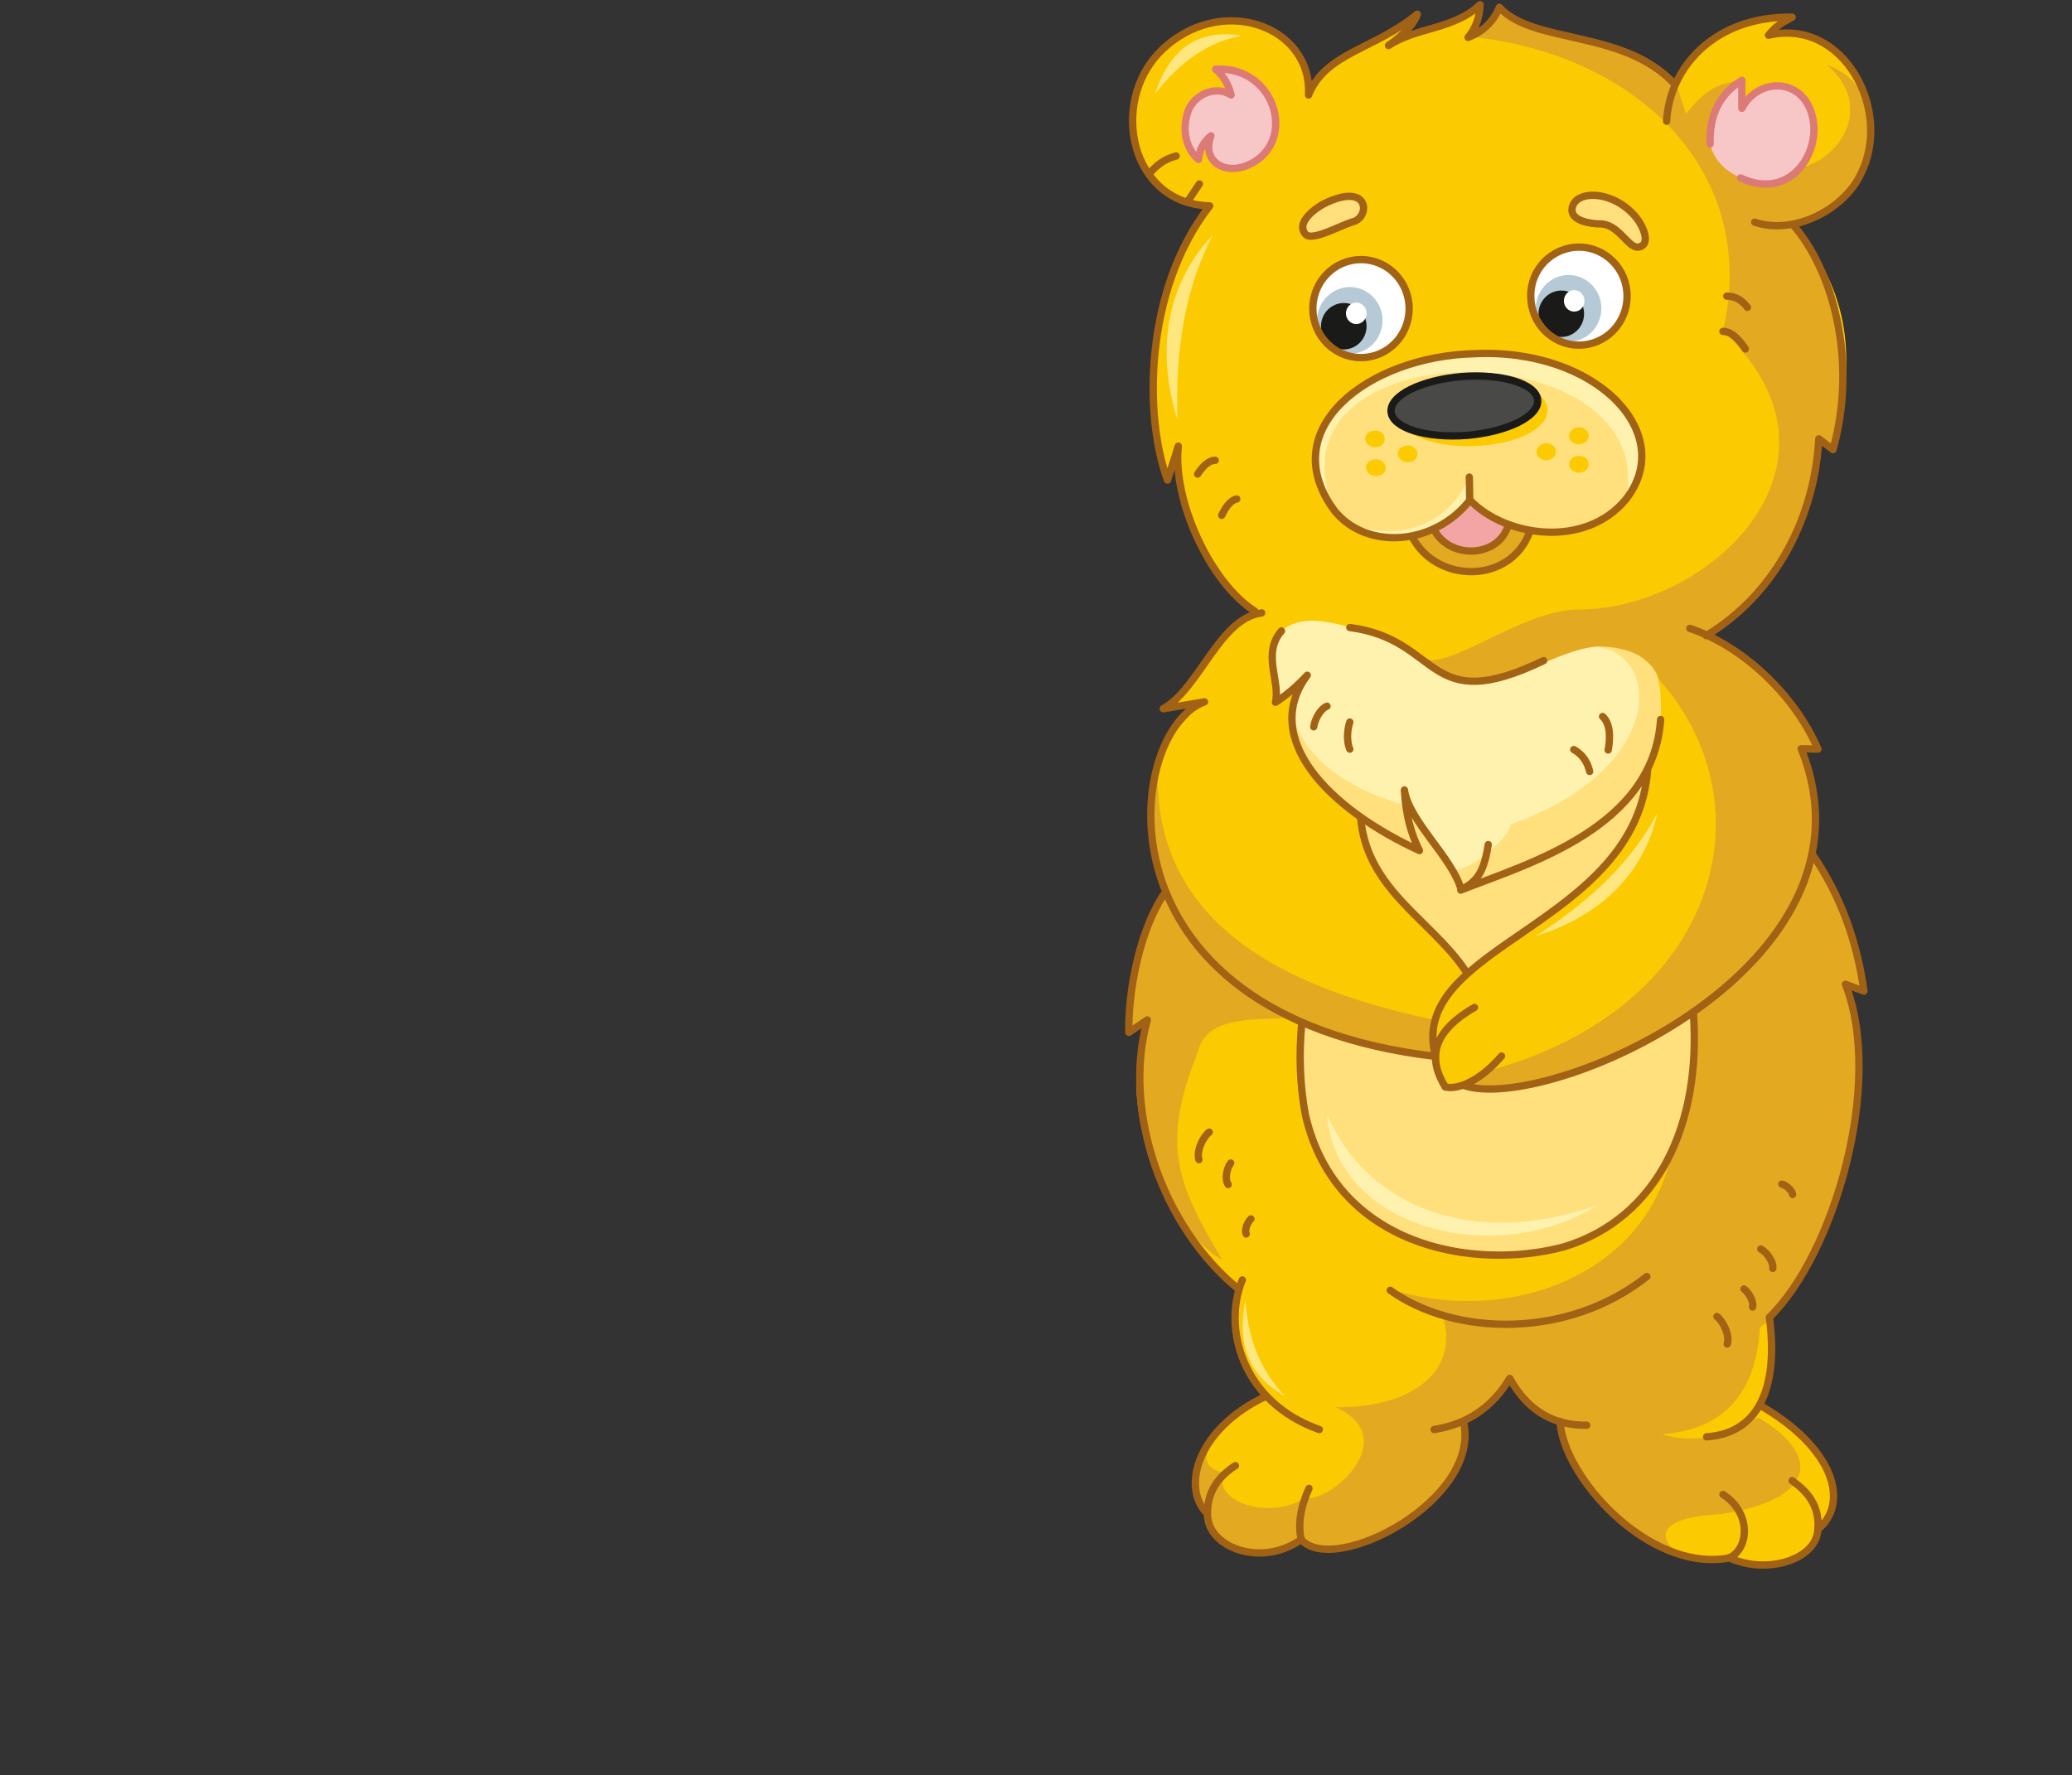 <?xml version="1.0" encoding="utf-8"?>
<!-- Generator: Adobe Illustrator 21.1.0, SVG Export Plug-In . SVG Version: 6.00 Build 0)  -->
<svg version="1.1" id="Layer_1" xmlns="http://www.w3.org/2000/svg" xmlns:xlink="http://www.w3.org/1999/xlink" x="0px" y="0px"
	 viewBox="0 0 482 413" style="enable-background:new 0 0 482 413;" xml:space="preserve">
<rect x="0" y="0" width="482" height="413" fill="#333333" stroke="none"/>
<style type="text/css">
	.st0{fill-rule:evenodd;clip-rule:evenodd;fill:#FFF2AF;}
	.st1{fill-rule:evenodd;clip-rule:evenodd;fill:#FFE07D;}
	.st2{fill-rule:evenodd;clip-rule:evenodd;fill:#FCCA00;}
	.st3{fill-rule:evenodd;clip-rule:evenodd;fill:#E3A921;}
	.st4{fill-rule:evenodd;clip-rule:evenodd;fill:#F7C6C7;}
	.st5{fill:none;stroke:#DB7A77;stroke-width:1.702;stroke-linecap:round;stroke-linejoin:round;stroke-miterlimit:22.926;}
	.st6{fill-rule:evenodd;clip-rule:evenodd;fill:#FFFFFF;}
	.st7{fill-rule:evenodd;clip-rule:evenodd;fill:#B5CAD6;}
	.st8{fill-rule:evenodd;clip-rule:evenodd;fill:#1A1A18;}
	.st9{fill-rule:evenodd;clip-rule:evenodd;fill:#F3A5A6;}
	.st10{fill-rule:evenodd;clip-rule:evenodd;fill:#494948;}
	.st11{fill:none;stroke:#1A1A18;stroke-width:1.702;stroke-linecap:round;stroke-linejoin:round;stroke-miterlimit:22.926;}
	.st12{fill:none;stroke:#A16215;stroke-width:1.702;stroke-linecap:round;stroke-linejoin:round;stroke-miterlimit:22.926;}
	.st13{fill-rule:evenodd;clip-rule:evenodd;fill:#FFE67E;}
</style>
<polygon class="st0" points="293.5,142.2 385.7,139.4 406.5,185.5 345.2,215.2 289.1,186.8 "/>
<path class="st1" d="M300.5,165.5c2.1,9.5,10.7,17.3,26.2,21.8l-0.7-3.7c5.3,9.7,8.2,13.8,11.6,18.6c3.1,1.6,13.8-7.3,13.8-10.4
	c35.7-12.6,35.4-39.3,20.1-41.3l16.6-5.6l18.3,40.6l-61.2,29.6l-56.1-28.3L300.5,165.5z"/>
<path class="st2" d="M288.2,300.1c-2.2,8.5,0.2,18,6.4,24.7c-16.4,7.6-20.3,21.5-13.7,27.4c-0.6,7.5,11.1,11.9,21.8,6
	c14.1,10.2,42.4-14.6,37.7-27.6c4.4-1.3,8-4.5,10.8-10c2.5,5.2,6.6,8.2,11.6,10.1c1.7,15.5,21.1,34.5,39.3,31.8
	c9.6,4.2,20.8-0.7,20.7-6.7c6.6-5.8,3.2-19.4-13.6-28.9c2.2-5.5,3.3-14.8,2.3-20.3c11.3-12.4,17.2-26.3,18.9-41.3l-37.4-119l-18.7,1
	c9,2,12.8,8.2,12,20.1c0,17.9-18.1,30.6-46.5,39.7c-2-6.6-10.6-14.6-13.2-23.2c0.5,4.7,1.7,9.4,3.5,14.1
	c-24.8-12-36.3-26.5-26.1-40.8l-7.4,6.3c1.5-7.1-3.1-9.4,1.4-16.6c2.9-2.8,8.7-3.5,15.9-0.9l-7.9-4.4l-11,0.7
	c-10.7,1.8-16.1,17.8-24.5,22.7l9.6-1.6c-13.1,10.3-15.5,25.3-9,44.1c-4.3,8.4-8.6,21.8-8.5,32.6l4.3-2.9
	C260.4,260,270.5,286.1,288.2,300.1z"/>
<path class="st2" d="M389.9,19.5c6-12.2,14.9-16,27.1-15.4l-5.5,4.2c28.3-4.5,33.4,40.4,5.7,43.9c13.3,15.9,14.8,30.8,9.3,52.4
	l-3.3-2.5c-1.5,20.2-11.4,34.9-28.3,45c-6.8,1.2-10.7,0.3-17.3,0.2c-19.1-1-24,17-40.2,10.1c-15-9.3-27.8-15.7-42.4-12l-2.9-3.2
	c-10.3-6.5-19.2-25.8-17.8-38.4l-2.5,7.9c-5.4-14.4-5.6-46.4,9.8-63.8C263,47.4,258.2,23.9,270,12c13.8-13.8,35.4-6.1,34.5,10.1
	c4-9.9,15.4-10.6,25.3-18.8c-0.6,2-2.8,4.5-6.7,7.3c6.5-4.3,15.2-3.7,21.3-9.5c-0.1,2.9-1,5.5-2.8,7.6c3.5-1.3,5.9-3.7,7.3-7
	C356.7,10.2,377.8,6.6,389.9,19.5z"/>
<path class="st3" d="M397.1,147.8c13,4.3,18.7,14.4,25.8,26.5l-3.9-0.1c3.2,7.2,4.3,15.2,2.5,24.4c6.8,10.1,10.5,20.8,12.1,32
	l-4.3-1.6c8,23.7-2.3,66-19.9,79.9c-0.9,15.4-8.5,23.7-22.8,24.8c7.5,2.3,15,0.6,22.4-3.9c15.5,9.2,12.7,19.4-9,22.5
	c-12.4,0.6-15.6,4.5-9.6,9.1c-15.5-6.4-24.7-16.7-27.4-30.8c-5.5-2.4-9.4-5.8-11.6-10.1l-4.4,6.1l-6.4,3.9
	c4.3,14.1-25.4,37.3-37.7,27.6c-9.2,6.9-21.6,2.7-22.8-7c-2.6-4.5-2.6-9,0.1-13.6l3.8-5.4c-3.8,5.4-5.4,9.4,1,10.6
	c-3.6,5.7,8.9,11.5,18.6,5.9c6.2,0.9,22.8-14.1,7.1-21.2c16.8,0.3,29.3-7.8,24.8-21.6l-4.1-1.5l-7.8-4.3
	c27.2,8.5,59.7-3.2,65.4-32.3l-48.6-15.4l5.2-3c54.1-14.3,66.4-61.8,40.5-91c-2.5-6.5-8.8-7.8-14.3-7.9c-9.8,0.6-23,10.5-25.7,7.7
	l-8.7-0.9l-6.6-4.1c6,3.2,22.2-10.6,35.7-11.3c30.6,0.6,67.5-33.8,34.3-64.8c8.6-36.5-19.4-64.5-59.1-68.5l4.4-2.7l2.9-4.3
	c8.4,10,30.1,3.8,40.9,18l2.3,7c4.3-5.3,6.9-7.1,13-7.8l-2.4,8c7.2,27.6,40.5,4,22.2-11.6c18.3,6.5,9.6,35.9-8,37.1
	c11.2,15.2,14.3,29.8,9.4,52.4l-3.3-2.5C421.3,120.6,414.5,136,397.1,147.8z M355.8,123.6l-14.1-7l-13.4,8.1
	C333.9,136.9,351.4,135.3,355.8,123.6z M284.3,293.1c-10.7-18-14.2-26.9-5.7-48.2c2-8.9,13.7-7.4,21.4-8.2
	c8.8,3.4,20.6,6.4,33.9,9.2l-0.1-8.6c-40.8-8.4-66.2-26-64.4-59.8c-2.9,10-1.9,20,1.7,30.1c-3.8,7.2-8,19.7-8.5,32.6l4.3-2.9
	C258.1,260.1,273.9,287.6,284.3,293.1z"/>
<path class="st1" d="M383.5,177.6c-5,14.9-26.9,24.9-43.6,29.4c-2.6-8.6-11.7-15.2-13.2-23.2c-0.1,4.4,1.1,9.1,3.5,14.1
	c-6.8-3.1-8.9-3.9-13.6-7.7c1.7,15.5,16.2,23.7,24.3,35.6c-6.5,5.7-8.8,12.4-6.9,20l-9.9-1.5l-21.2-6.1l-0.3,10.6l1.2,10.6
	c7,30.3,38.7,36.3,60.1,30.6c24.5-9.4,30.9-27.1,30.1-54.7c-19,12.2-37.2,19.8-53.8,17.2l-4,0.4l-2.2-7c-1.4-6.8-0.2-13.6,6.9-20.1
	C372.6,207.1,383.7,193.5,383.5,177.6z"/>
<path class="st4" d="M404.9,41.4c-3.4-1.6-6.1-3.9-7.1-7.9c-0.2-6.8,2.3-11.7,7.4-14.8v6.5c3.8-7.3,14.5-7.3,16.5,2.3
	C423.6,35.6,416.5,46.8,404.9,41.4z"/>
<path class="st5" d="M397.8,33.5c-0.2-6.8,2.3-11.7,7.4-14.8v6.5c3.8-7.3,14.5-7.3,16.5,2.3c1.8,8.1-5.3,19.3-16.8,13.9"/>
<path class="st4" d="M282.8,16.1c2,1.7,3,3.7,3.6,6c-3.9-2.5-9.1,0.2-10.2,4.3c-1.2,4-0.3,8.2,2.6,10.7c0.2-2.3,1.2-4.1,2.9-5.5
	c-2.1,5.4,2.4,8.8,7.6,7.2C302.2,34.4,297.3,15.3,282.8,16.1z"/>
<path class="st5" d="M282.8,16.1c2,1.7,3,3.7,3.6,6c-3.9-2.5-9.1,0.2-10.2,4.3c-1.2,4-0.3,8.2,2.6,10.7c0.2-2.3,1.2-4.1,2.9-5.5
	c-2.1,5.4,2.4,8.8,7.6,7.2C302.2,34.4,297.3,15.3,282.8,16.1z"/>
<path class="st6" d="M316.6,83.3c6.2,0,11.2-5.1,11.2-11.4c0-6.3-5-11.4-11.2-11.4c-6.2,0-11.2,5.1-11.2,11.4
	C305.4,78.1,310.4,83.3,316.6,83.3z"/>
<path class="st6" d="M367.3,80.3c6.2,0,11.2-5.1,11.2-11.4c0-6.3-5-11.4-11.2-11.4c-6.2,0-11.2,5.1-11.2,11.4
	C356,75.2,361.1,80.3,367.3,80.3z"/>
<path class="st7" d="M317.2,67.5c3.8,1.8,5.5,6.4,3.7,10.3c-1.7,3.9-6.3,5.6-10.1,3.8c-3.8-1.8-5.5-6.4-3.7-10.3
	S313.4,65.7,317.2,67.5z"/>
<path class="st7" d="M368.1,64.7c3.8,1.8,5.5,6.4,3.7,10.3c-1.7,3.9-6.3,5.6-10.1,3.8c-3.8-1.8-5.5-6.4-3.7-10.3
	C359.8,64.6,364.2,62.9,368.1,64.7z"/>
<path class="st8" d="M312.6,81.3c2.9,0,5.3-2.4,5.3-5.4c0-3-2.4-5.4-5.3-5.4c-2.9,0-5.3,2.4-5.3,5.4
	C307.3,78.9,309.7,81.3,312.6,81.3z"/>
<path class="st8" d="M363.2,78.4c2.9,0,5.3-2.4,5.3-5.4c0-3-2.4-5.4-5.3-5.4s-5.3,2.4-5.3,5.4C357.9,75.9,360.3,78.4,363.2,78.4z"/>
<ellipse class="st6" cx="315.5" cy="72.9" rx="2.4" ry="2.5"/>
<ellipse class="st6" cx="366.2" cy="70" rx="2.4" ry="2.5"/>
<path class="st9" d="M350.8,122.2l-4.9-2.5l-4.1-3.3l-4.1,4.1l-4.3,2.5C337.2,130.6,349,129.1,350.8,122.2z"/>
<path class="st1" d="M341.9,116.4l-0.1-5.4L341.9,116.4c-8.2,10.5-23.9,11.7-31.4,2.5c-13.8-20,7.9-36,32.4-36.6
	c26.2-1,47.4,18.6,35.3,33.9C368.8,127.6,350.2,125.1,341.9,116.4z"/>
<path class="st0" d="M341.8,111c-4.2,9.6-14.2,15.8-28.2,10.8c10.2,5.6,18.5,4.5,28.2-4.8V111z M310.5,119
	c-13.8-20,7.9-36,32.4-36.6c26.2-1,47.4,18.6,35.3,33.9C386.7,76.5,292.1,76,310.5,119z"/>
<path class="st2" d="M342.1,87.6c9.8-0.2,17.8,3.3,17.9,7.8c0.1,4.5-7.8,8.2-17.6,8.4c-9.8,0.2-17.8-3.3-17.9-7.8
	C324.4,91.6,332.3,87.8,342.1,87.6z"/>
<path class="st10" d="M340.1,87.6c9.4-0.7,17.3,1.7,17.6,5.5c0.3,3.8-7.1,7.4-16.5,8.2c-9.4,0.7-17.3-1.7-17.6-5.5
	C323.3,92,330.7,88.4,340.1,87.6z"/>
<path class="st11" d="M340.1,87.6c9.4-0.7,17.3,1.7,17.6,5.5c0.3,3.8-7.1,7.4-16.5,8.2c-9.4,0.7-17.3-1.7-17.6-5.5
	C323.3,92,330.7,88.4,340.1,87.6z"/>
<path class="st12" d="M367.3,57.5c6.2,0,11.2,5.1,11.2,11.4c0,6.3-5,11.4-11.2,11.4c-6.2,0-11.2-5.1-11.2-11.4
	C356,62.6,361.1,57.5,367.3,57.5z M316.6,60.4c6.2,0,11.2,5.1,11.2,11.4c0,6.3-5,11.4-11.2,11.4c-6.2,0-11.2-5.1-11.2-11.4
	C305.4,65.5,310.4,60.4,316.6,60.4z M387.7,28.2c0.6-12.4,11.1-24.5,29.2-24.2c-2.6,1.4-3.7,2-5.5,4.2c17.5-4.1,29,17.6,21.4,32.4
	c-3.8,8-15.3,14.2-24.6,11.1 M328.4,124.7c5.6,11.2,23.1,11.3,27.5-1.1 M333.5,123c3.5,7.3,15.1,6.8,17.3-0.7 M341.8,111l0.1,5.4
	c-8.2,10.5-23.9,11.7-31.4,2.5c-14.3-19.1,7.9-36,32.4-36.6c28.5-1.4,47.4,18.6,35.3,33.9c-9.4,11.4-27.9,8.8-36.2,0.2 M359.1,153.7
	c-27.6,13.3-23.6-4.9-45.1-7.7 M287.7,116.1c-1.6,0.3-2.8,2.3-3.5,3.8 M400.8,77.1c2.1,0,4,2.2,5.2,4.1 M401.7,68.9
	c2.5,0,3.9,1.5,4.8,2.6 M366.1,174.4c2,1.1,3.2,2.9,3.7,5.1 M372.8,166.7c1.9,1.7,1.8,5.2,1.3,7.8 M308.7,164.3
	c-1.5,0.6-2.8,2.9-3.1,4.8 M314,168c-0.7,2-0.7,4.8,0,6.3 M278.9,269.8c-0.6-1.8,0.7-5,2.4-6.4 M285.7,275.6c-0.8-1.2-0.4-3.7,0.6-5
	 M289.9,287.1c-0.4-0.9,0.2-2.7,1.1-3.5 M412.4,295.1c0.2-1.4-1.3-3.7-2.8-4.5 M401.8,312.7c0.6-1.8-0.7-5-2.4-6.4 M417,277.9
	c-0.1-0.9-1.4-2.1-2.5-2.4 M407.7,304.1c0.3-1.2-0.8-3.3-2-4.2 M282.7,107.1c-1.7,0-3.1,1.7-4.1,3.2 M339.8,207.1
	c15.7-6.2,44.8-14.4,46.5-39.7 M349.3,245.7c-4.9,5.7-10,7.9-13.1,7.2c-3.9-6.4-3.4-12.6,6.8-18.5 M393.1,146.2
	c12.5,4.2,24.5,15.7,29.8,28.1l-3.9-0.1c20.5,50.9-59.6,85.2-78.6,78.3 M397,334.3c13-0.9,16.6-12.8,14.6-27.8
	c15-14.6,26.7-54.4,17.7-77.5l4.3,1.6c-1.6-11.4-5.3-22.1-12.1-32 M402.2,362.4c8.7,4.1,20.5,0.5,20.7-6.7c0.4-5.5-2.6-8.8-6-11.2
	 M362.9,330.7c0.7,12.8,20.5,35.2,39.3,31.8c4.7-2.1,5.3-10.5-1.4-14.8 M333.6,332.6c7.7-1.2,13.6-5.2,17.6-11.9
	c4.1,7.4,10.1,11,17.9,10.9 M340.4,330.6c4.5,18.3-30.1,36.3-37.7,27.6c-0.8-3.5-0.2-7.5,1.8-11.9 M289,297.8
	c-4.6,11-0.2,28.4,17.9,34.8 M271.1,207.6c-5.9,8.3-8.7,22.9-8.5,32.6l4.3-2.9c-5.9,21.1,3.5,48.3,21.3,62.7 M293.5,142.6
	c-9.9,1.3-14.4,17.5-22.9,22.3l9.6-1.6c-18.5,6.5-27.3,72.9,53.8,82.5 M291.9,142.2c-10.3-6.5-19.2-25.8-17.8-38.4l-2.5,7.9
	c-5.4-14.4-5.6-44,9.8-63.8c-18.5-0.5-23.3-24-11.5-35.9c13.8-13.8,35.4-6.1,34.5,10.1c4-9.9,15.4-10.6,25.3-18.8
	c-0.6,2-2.8,4.5-6.7,7.3c6.5-4.3,15.2-3.7,21.3-9.5c-0.1,2.9-1,5.5-2.8,7.6c3.5-1.3,5.9-3.7,7.3-7c7.9,8.7,28.9,5,40.9,18
	 M316.5,190.1c1.4,16.9,16.2,23.7,24.3,35.6 M298.1,146.8c-4.6,5.3-0.2,11.8-1.4,16.6c2.5-1.6,5-3.7,7.4-6.3
	c-10.9,14.6,4.8,31,26.1,40.8c-2-3.9-3.2-8.5-3.5-14.1c1,7.2,11.2,15.8,13.2,23.2c3.8-2,5.3-4.1,6.3-10.5 M334,245.9
	c-7.3-26,46.9-30.3,49.3-67.1 M302.8,238.3c-0.6,6.8-0.5,13.9,0.9,21.2c7,30.3,38.7,36.3,60.1,30.6c21.8-6.6,32.1-28.5,30.1-54.7
	 M323.4,300.2c15.1,10.8,41.4,11.3,59.7-3.2 M302.7,358.2c-9.6,6.7-22,1.6-21.8-6c-6.1-5.8-2.7-19.7,13.7-27.4 M280.9,352.3
	c-0.1-4.8,2.1-8.5,6.5-11.3 M276.2,47l2.8-4.2 M267.3,40.5c1.7-2.1,3.8-3.6,6.3-4.2 M409.3,326.9c17.8,10.2,20.8,23,13.6,28.9
	 M417,52.2c9.3,10.5,15.2,31.6,9.4,52.4l-3.3-2.5c-0.9,17.5-9.5,35.7-26.2,45.8"/>
<path class="st13" d="M282.1,54.7c-6.4,12.5-8.7,26.3-8.2,43C268.8,81.3,271.4,66,282.1,54.7z M385.5,189.3
	c-6.1,11.3-15.4,20.2-28.3,28.5C372.3,213.2,382.5,203.2,385.5,189.3z M288.8,8.3c-7.7,1.5-14.1,5.9-20.1,13.5
	C272.3,10.8,279.2,6.7,288.8,8.3z M289.7,302.5c0.6,8.3,3.1,16,9.2,22.3C290.7,320.3,287.6,312.9,289.7,302.5z"/>
<path class="st0" d="M371.6,280.4c-32.1,11.2-55-2.2-62.9-21.1C310.9,286.5,348.7,295,371.6,280.4z"/>
<path class="st2" d="M366.8,99.5c-1.2,0.2-2,1.3-1.7,2.4c0.3,1,1.5,1.7,2.7,1.4c1.2-0.2,2-1.3,1.7-2.4
	C369.2,99.9,368,99.2,366.8,99.5z M327.9,103.7c1.2,0.2,2,1.2,1.8,2.3c-0.2,1.1-1.4,1.7-2.7,1.5c-1.2-0.2-2-1.2-1.8-2.3
	C325.5,104.1,326.7,103.5,327.9,103.7z M359.2,103.2c-1.2,0.2-2,1.3-1.7,2.4c0.3,1,1.5,1.7,2.7,1.4c1.2-0.2,2-1.3,1.7-2.4
	C361.6,103.6,360.4,102.9,359.2,103.2z M320.5,106.9c1.2,0.2,2,1.2,1.8,2.3c-0.2,1.1-1.4,1.7-2.7,1.5c-1.2-0.2-2-1.2-1.8-2.3
	C318.1,107.3,319.3,106.7,320.5,106.9z M366.8,106.1c-1.2,0.2-2,1.3-1.7,2.4c0.3,1,1.5,1.7,2.7,1.4c1.2-0.2,2-1.3,1.7-2.4
	C369.3,106.5,368,105.9,366.8,106.1z M320.3,100.2c1.2,0.2,2,1.2,1.8,2.3c-0.2,1.1-1.4,1.7-2.7,1.5c-1.2-0.2-2-1.2-1.8-2.3
	C317.9,100.7,319.1,100,320.3,100.2z"/>
<path class="st1" d="M380.6,50.6c-5.3-6.5-14.4-6.5-14.9-2c-0.3,2.9,4.6,3.5,6.6,3.5c4.2,0,6.5,5.7,8.8,5.4
	C384.3,57,382.1,52.4,380.6,50.6z M314.7,51.6c4.1-1,4-9.5-6.7-4.2c-1.4,0.7-6.8,4.2-4.3,7.1C305.2,56.2,311.5,52.6,314.7,51.6z"/>
<path class="st12" d="M380.6,50.6c-5.3-6.5-14.4-6.5-14.9-2c-0.3,2.9,4.6,3.5,6.6,3.5c4.2,0,6.5,5.7,8.8,5.4
	C384.3,57,382.1,52.4,380.6,50.6z M314.7,51.6c4.1-1,4-9.5-6.7-4.2c-1.4,0.7-6.8,4.2-4.3,7.1C305.2,56.2,311.5,52.6,314.7,51.6z"/>
</svg>
